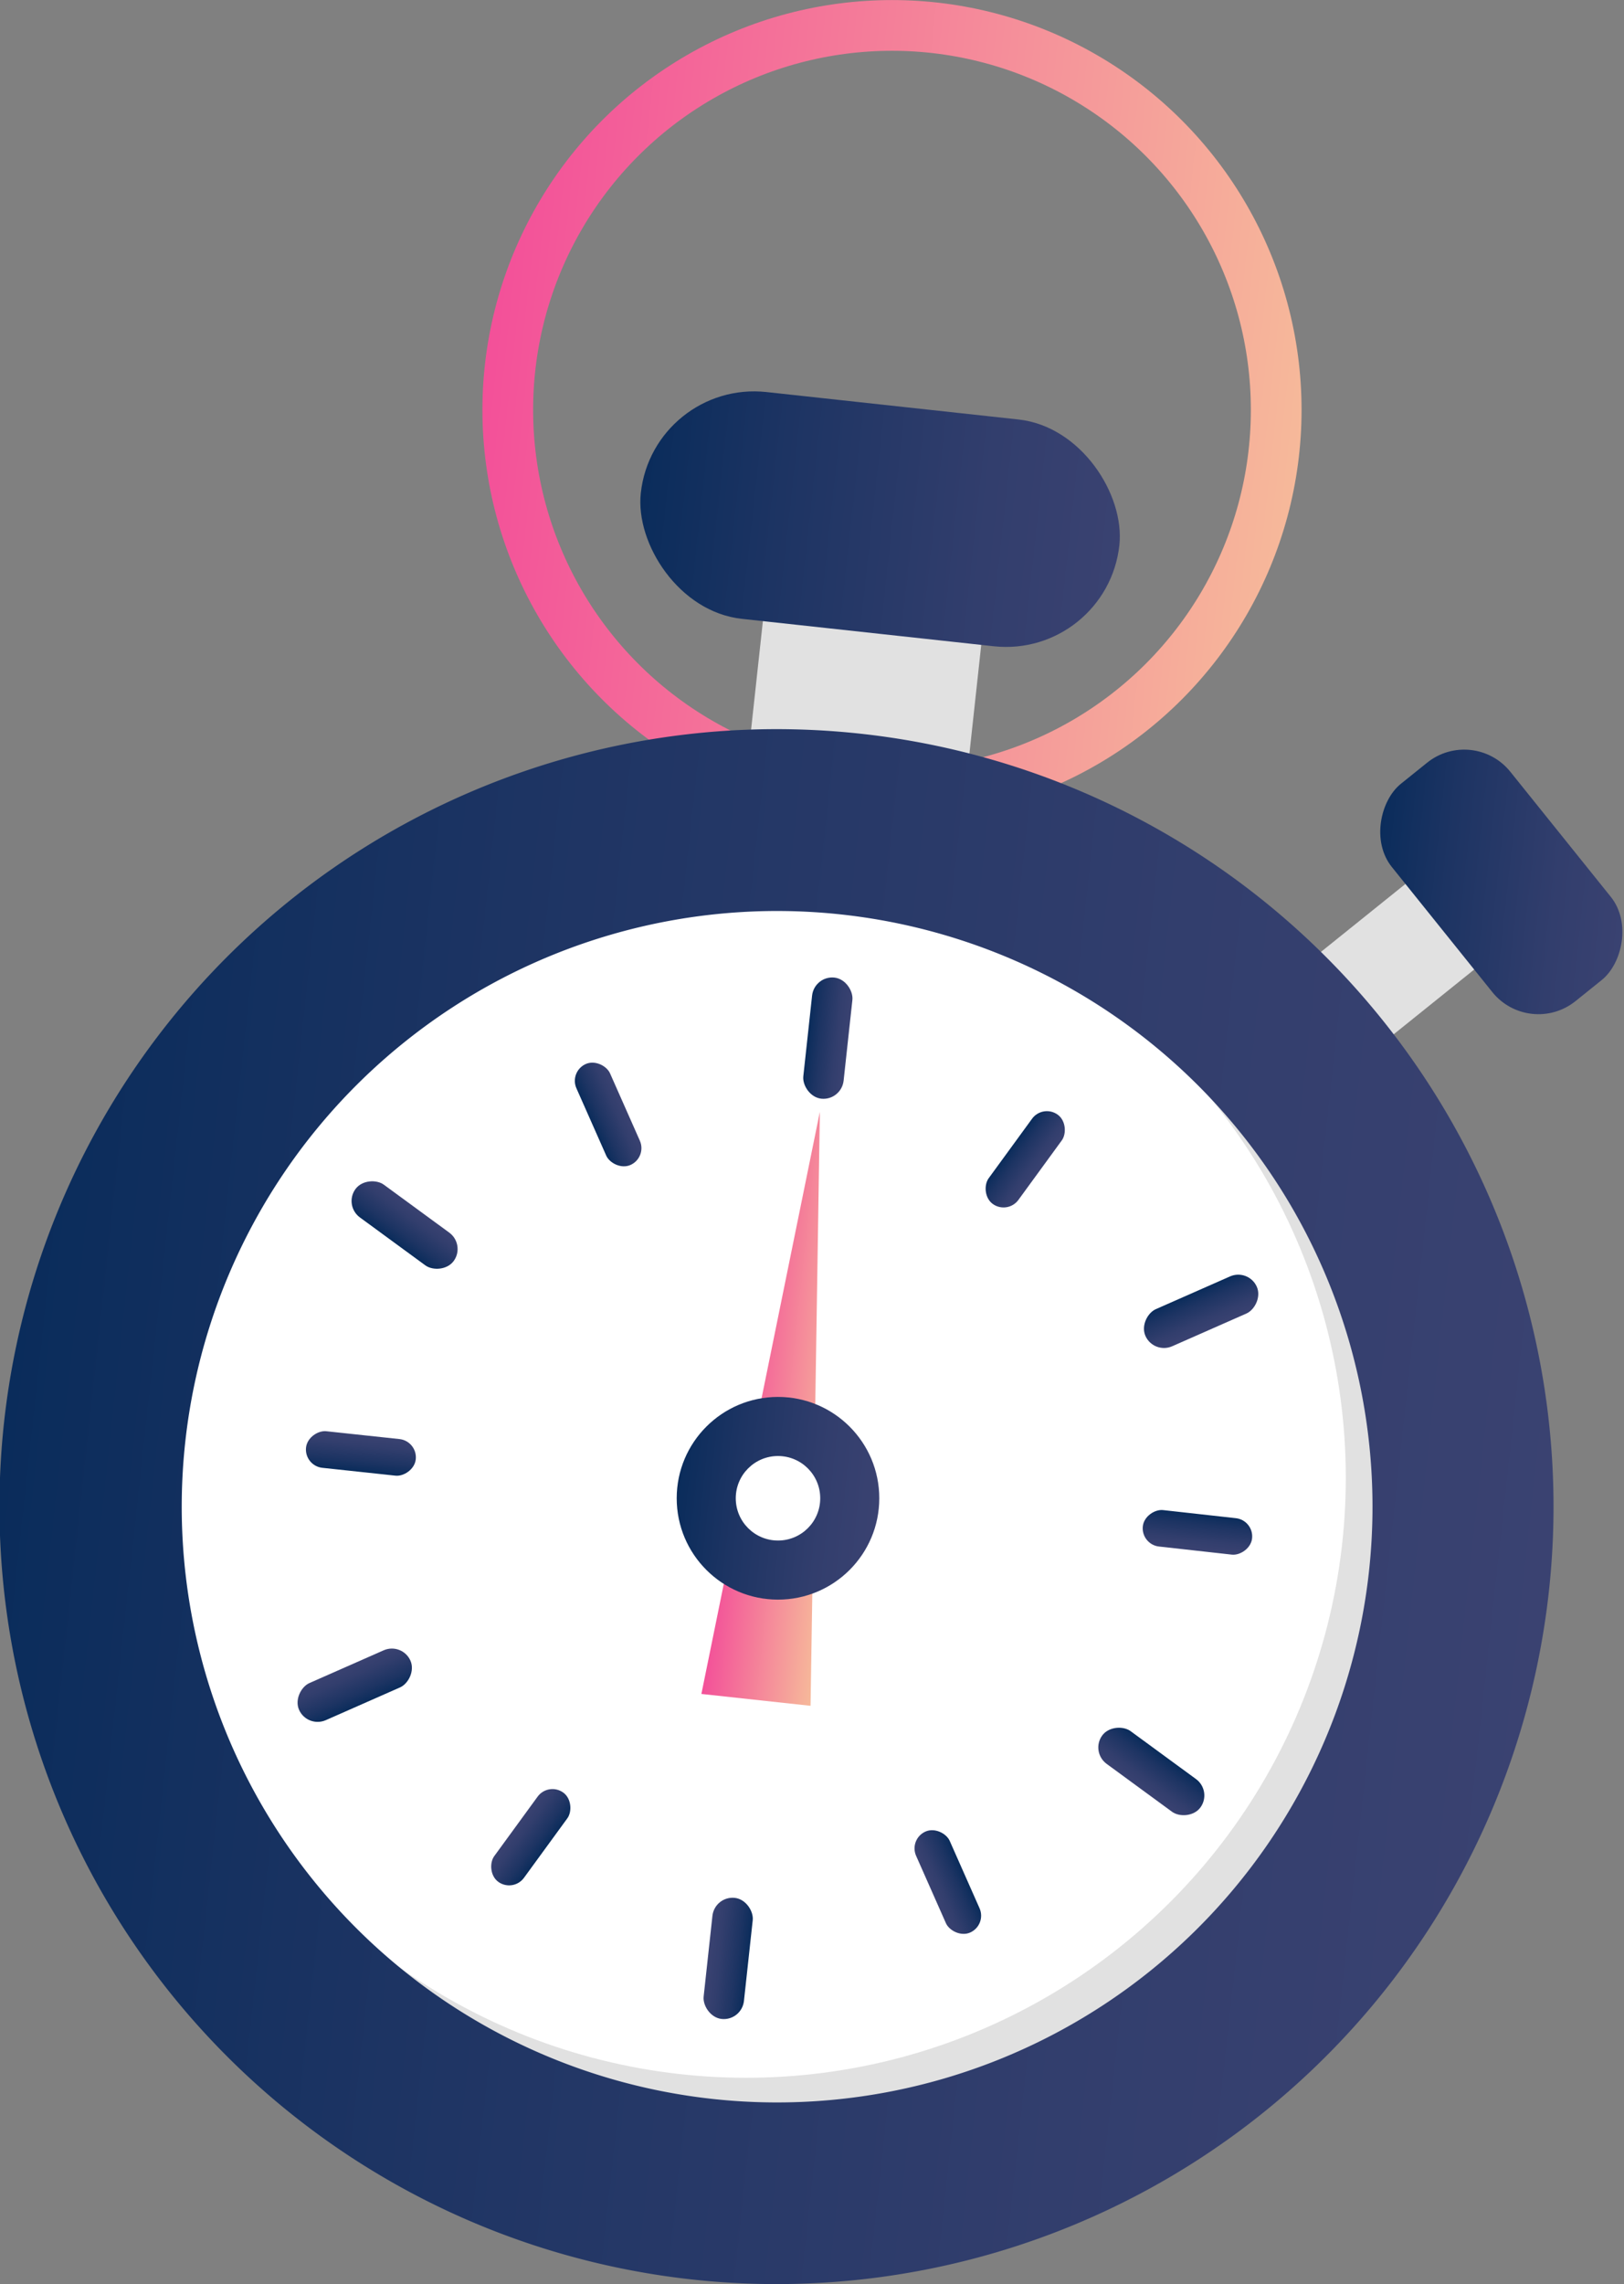 <svg id="Layer_1" data-name="Layer 1" xmlns="http://www.w3.org/2000/svg" xmlns:xlink="http://www.w3.org/1999/xlink" viewBox="0 0 134.2 188.65"><rect x="0" y="0" width="134.2" height="188.65" fill="#808080" stroke="none"/><defs><style>.cls-1{fill:none;stroke-miterlimit:10;stroke-width:4.19px;stroke:url(#linear-gradient);}.cls-2{fill:#e1e1e1;}.cls-3{fill:#fff;}.cls-4{fill:url(#linear-gradient-2);}.cls-5{fill:url(#linear-gradient-3);}.cls-6{fill:url(#linear-gradient-4);}.cls-7{fill:url(#linear-gradient-5);}.cls-8{fill:url(#linear-gradient-6);}.cls-9{fill:url(#linear-gradient-7);}.cls-10{fill:url(#linear-gradient-8);}.cls-11{fill:url(#linear-gradient-9);}.cls-12{fill:url(#linear-gradient-10);}.cls-13{fill:url(#linear-gradient-11);}.cls-14{fill:url(#linear-gradient-12);}.cls-15{fill:url(#linear-gradient-13);}.cls-16{fill:url(#linear-gradient-14);}.cls-17{fill:url(#linear-gradient-15);}.cls-18{fill:url(#linear-gradient-16);}.cls-19{fill:url(#linear-gradient-17);}.cls-20{fill:url(#linear-gradient-18);}</style><linearGradient id="linear-gradient" x1="-105.2" y1="-5.47" x2="-37.5" y2="-5.47" gradientTransform="translate(144.05 47) rotate(6.21)" gradientUnits="userSpaceOnUse"><stop offset="0" stop-color="#f35099"/><stop offset="1" stop-color="#f6b99a"/></linearGradient><linearGradient id="linear-gradient-2" x1="-72.68" y1="46.68" x2="-69.32" y2="46.68" gradientTransform="translate(139.42 39.05)" gradientUnits="userSpaceOnUse"><stop offset="0" stop-color="#0a2c5b"/><stop offset="0.29" stop-color="#1d3463"/><stop offset="0.72" stop-color="#323e6d"/><stop offset="1" stop-color="#3a4271"/></linearGradient><linearGradient id="linear-gradient-3" x1="-958.21" y1="1720.96" x2="-954.86" y2="1720.96" gradientTransform="translate(1055.8 -1612.64)" xlink:href="#linear-gradient-2"/><linearGradient id="linear-gradient-4" x1="48.99" y1="3324.99" x2="52.34" y2="3324.99" gradientTransform="translate(44.47 -3178.67)" xlink:href="#linear-gradient-2"/><linearGradient id="linear-gradient-5" x1="1941.72" y1="3254.75" x2="1945.07" y2="3254.75" gradientTransform="translate(-1883.24 -3093)" xlink:href="#linear-gradient-2"/><linearGradient id="linear-gradient-6" x1="2827.25" y1="1580.47" x2="2830.6" y2="1580.47" gradientTransform="translate(-2799.62 -1441.31)" xlink:href="#linear-gradient-2"/><linearGradient id="linear-gradient-7" x1="1820.05" y1="-23.56" x2="1823.41" y2="-23.56" gradientTransform="translate(-1788.29 124.71)" xlink:href="#linear-gradient-2"/><linearGradient id="linear-gradient-8" x1="-738.16" y1="766.04" x2="-735.12" y2="766.04" gradientTransform="translate(821.36 -670.3)" xlink:href="#linear-gradient-2"/><linearGradient id="linear-gradient-9" x1="-670.98" y1="2658.88" x2="-667.94" y2="2658.88" gradientTransform="translate(768.21 -2531.45)" xlink:href="#linear-gradient-2"/><linearGradient id="linear-gradient-10" x1="1001.85" y1="3547.13" x2="1004.89" y2="3547.13" gradientTransform="translate(-925.05 -3391.7)" xlink:href="#linear-gradient-2"/><linearGradient id="linear-gradient-11" x1="2607.51" y1="2542.53" x2="2610.55" y2="2542.53" gradientTransform="translate(-2565.17 -2390.79)" xlink:href="#linear-gradient-2"/><linearGradient id="linear-gradient-12" x1="2540.34" y1="649.69" x2="2543.38" y2="649.69" gradientTransform="translate(-2512.03 -529.64)" xlink:href="#linear-gradient-2"/><linearGradient id="linear-gradient-13" x1="867.5" y1="-238.55" x2="870.54" y2="-238.55" gradientTransform="translate(-818.77 330.6)" xlink:href="#linear-gradient-2"/><linearGradient id="linear-gradient-14" x1="-27.62" y1="27.84" x2="-6.51" y2="27.84" gradientTransform="translate(116.46 41.08) rotate(-45)" xlink:href="#linear-gradient-2"/><linearGradient id="linear-gradient-15" x1="-135.21" y1="85.61" x2="-6.79" y2="85.61" gradientTransform="translate(144.05 47) rotate(6.21)" xlink:href="#linear-gradient-2"/><linearGradient id="linear-gradient-16" x1="-91.24" y1="3.61" x2="-51.46" y2="3.61" gradientTransform="translate(144.08 39.26)" xlink:href="#linear-gradient-2"/><linearGradient id="linear-gradient-17" x1="60.6" y1="115.62" x2="69.62" y2="116.6" gradientTransform="matrix(1, 0, 0, 1, 0, 0)" xlink:href="#linear-gradient"/><linearGradient id="linear-gradient-18" x1="-79.37" y1="84.91" x2="-62.62" y2="84.91" gradientTransform="translate(144.05 47) rotate(6.21)" xlink:href="#linear-gradient-2"/></defs><title>test</title><circle class="cls-1" cx="73.71" cy="33.85" r="31.75"/><circle class="cls-2" cx="64.29" cy="123.74" r="53.74"/><circle class="cls-3" cx="61.66" cy="122.05" r="49.55"/><rect class="cls-4" x="66.74" y="80.7" width="3.35" height="10.06" rx="1.68" transform="translate(9.67 -6.89) rotate(6.21)"/><rect class="cls-5" x="97.59" y="103.28" width="3.35" height="10.06" rx="1.68" transform="translate(158.32 -26.22) rotate(66.21)"/><rect class="cls-6" x="93.46" y="141.29" width="3.35" height="10.06" rx="1.68" transform="translate(269.4 155.98) rotate(126.21)"/><rect class="cls-7" x="58.48" y="156.71" width="3.35" height="10.06" rx="1.68" transform="translate(102.48 329.04) rotate(-173.79)"/><rect class="cls-8" x="27.63" y="134.13" width="3.35" height="10.06" rx="1.68" transform="translate(-86.2 222.13) rotate(-113.79)"/><rect class="cls-9" x="31.76" y="96.13" width="3.35" height="10.06" rx="1.68" transform="translate(-67.94 68.39) rotate(-53.79)"/><rect class="cls-10" x="83.2" y="91.18" width="3.04" height="9.12" rx="1.52" transform="translate(72.7 -31.53) rotate(36.11)"/><rect class="cls-11" x="97.23" y="122.87" width="3.04" height="9.12" rx="1.52" transform="matrix(-0.11, 0.99, -0.99, -0.11, 235.97, 42.81)"/><rect class="cls-12" x="76.8" y="150.87" width="3.04" height="9.12" rx="1.52" transform="translate(212.88 265.83) rotate(156.11)"/><rect class="cls-13" x="42.34" y="147.18" width="3.04" height="9.12" rx="1.52" transform="translate(-10.13 300.17) rotate(-143.89)"/><rect class="cls-14" x="28.31" y="115.49" width="3.04" height="9.12" rx="1.52" transform="translate(-92.72 136.92) rotate(-83.89)"/><rect class="cls-15" x="48.73" y="87.49" width="3.04" height="9.12" rx="1.52" transform="translate(-32.97 28.23) rotate(-23.89)"/><rect class="cls-2" x="62.5" y="50.16" width="18.15" height="13.26" transform="translate(6.56 -7.4) rotate(6.21)"/><rect class="cls-2" x="108.75" y="73.1" width="9.07" height="16.05" transform="translate(105.54 -58) rotate(51.21)"/><rect class="cls-16" x="112.56" y="66.55" width="23.03" height="12.56" rx="4.89" transform="translate(103.1 -69.5) rotate(51.21)"/><path class="cls-17" d="M71.15,60.6A64.21,64.21,0,1,0,128,131.37,64.21,64.21,0,0,0,71.15,60.6ZM58.9,173.35a49.2,49.2,0,1,1,54.23-43.6A49.21,49.21,0,0,1,58.9,173.35Z"/><rect class="cls-18" x="52.84" y="33.45" width="39.78" height="18.84" rx="9.42" transform="translate(5.06 -7.61) rotate(6.21)"/><polygon class="cls-19" points="57.96 139.9 67.75 91.82 66.98 140.88 57.96 139.9"/><circle class="cls-20" cx="64.29" cy="123.74" r="8.37"/><circle class="cls-3" cx="64.29" cy="123.74" r="3.49"/></svg>